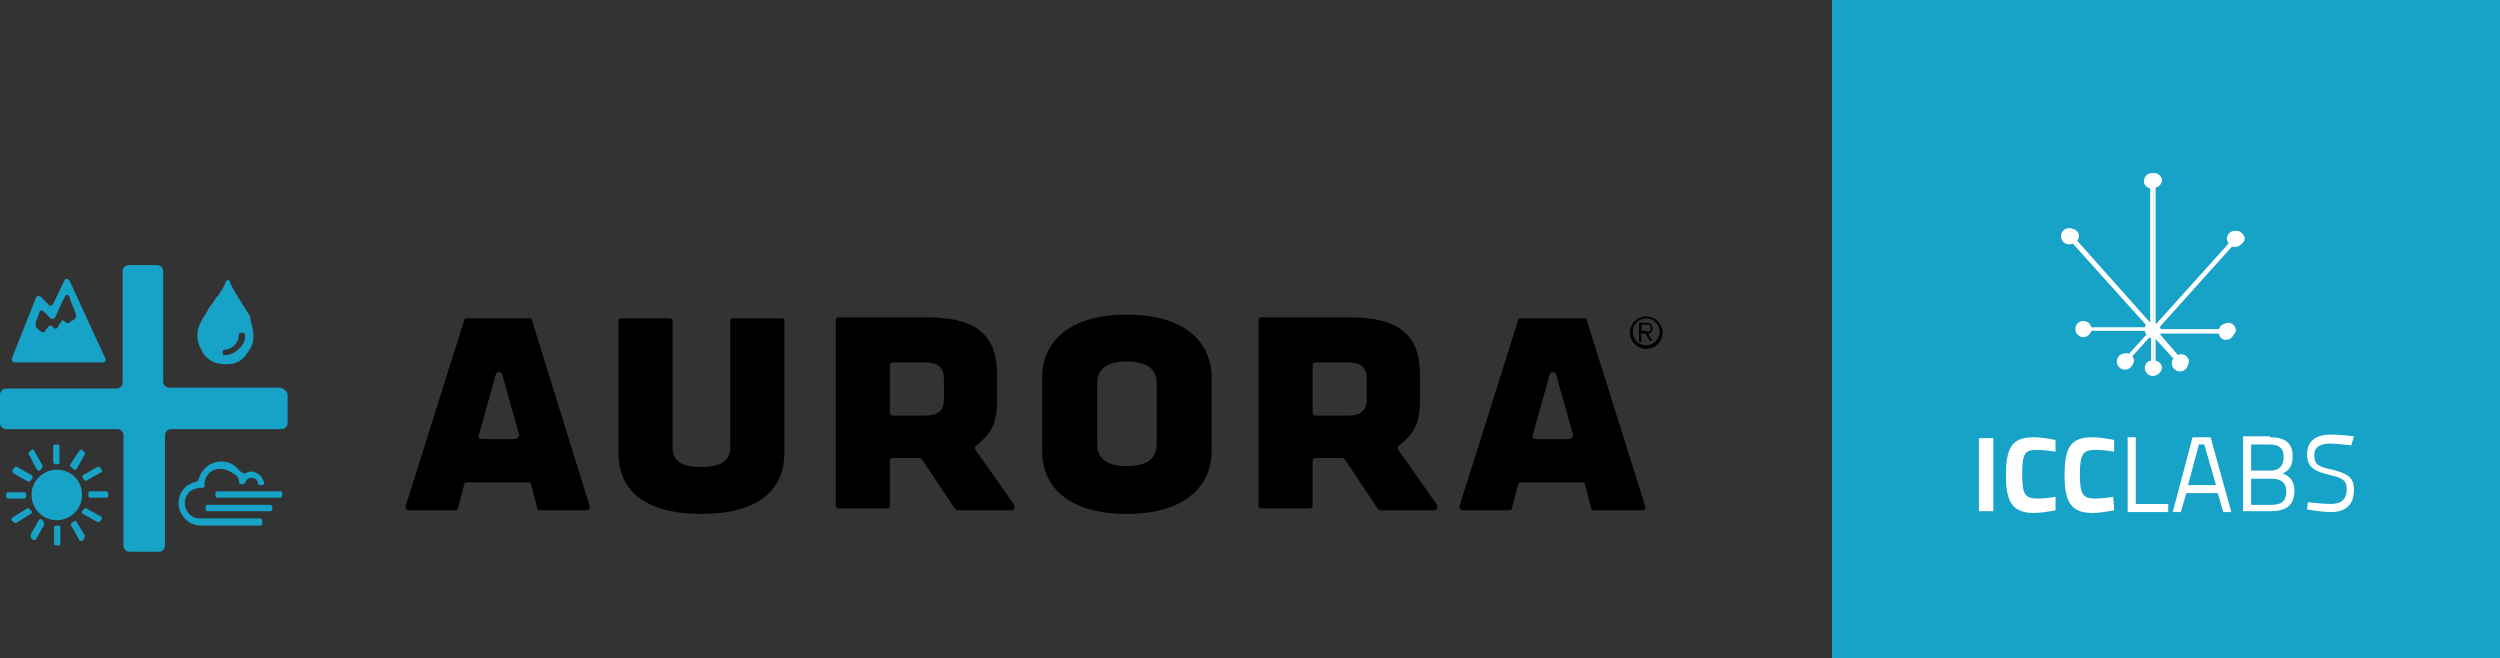 <?xml version="1.0" encoding="utf-8"?>
<!-- Generator: Adobe Illustrator 23.0.0, SVG Export Plug-In . SVG Version: 6.00 Build 0)  -->
<svg version="1.1" id="Capa_1" xmlns="http://www.w3.org/2000/svg" xmlns:xlink="http://www.w3.org/1999/xlink" x="0px" y="0px"
	 viewBox="0 0 277.3 73" style="enable-background:new 0 0 277.3 73;" xml:space="preserve">
<rect x="0" y="0" width="277.3" height="73" fill="#333333" stroke="none"/>
<style type="text/css">
	.st0{fill:#17A3C8;}
	.st1{fill:#FFFFFF;}
</style>
<path class="st0" d="M31.9,43.8v3.1c0,0.4-0.3,0.7-0.7,0.7H19c-0.4,0-0.7,0.3-0.7,0.7v12.2c0,0.4-0.3,0.7-0.7,0.7h-3.2
	c-0.4,0-0.7-0.3-0.7-0.7V48.3c0-0.4-0.3-0.7-0.7-0.7H0.7c-0.4,0-0.7-0.3-0.7-0.7v-3.1c0-0.4,0.3-0.7,0.7-0.7h12.2
	c0.4,0,0.7-0.3,0.7-0.7V30.1c0-0.4,0.3-0.7,0.7-0.7h3.1c0.4,0,0.7,0.3,0.7,0.7v12.2c0,0.4,0.3,0.7,0.7,0.7h12.2
	C31.5,43.1,31.9,43.4,31.9,43.8"/>
<path class="st0" d="M30,56h-7c-0.1,0-0.2,0.1-0.2,0.2v0.3c0,0.1,0.1,0.2,0.2,0.2h7c0.1,0,0.2-0.1,0.2-0.2v-0.3
	C30.2,56.1,30,56,30,56 M31.3,54.7V55c0,0.1-0.1,0.2-0.2,0.2h-7c-0.1,0-0.2-0.1-0.2-0.2v-0.3c0-0.1,0.1-0.2,0.2-0.2h7
	C31.2,54.4,31.3,54.6,31.3,54.7 M29.1,57.8v0.3c0,0.1-0.1,0.2-0.2,0.2h-6.5c-0.5,0-0.9-0.1-1.3-0.3c-0.8-0.5-1.3-1.3-1.3-2.2
	c0-0.7,0.3-1.3,0.7-1.7c0.2-0.2,0.3-0.3,0.6-0.4c0.2-0.2,0.5-0.2,0.7-0.3c0.1,0,0.2-0.1,0.2-0.2v0c0.1-0.2,0.2-0.5,0.3-0.7
	c0.5-0.8,1.3-1.3,2.2-1.3c0.7,0,1.3,0.2,1.8,0.7c0.1,0.1,0.2,0.3,0.4,0.4l0.1,0.1c0.1,0.1,0.2,0.1,0.3,0.1c0,0,0,0,0.1,0l0,0
	c0.2-0.1,0.4-0.2,0.7-0.2c0.2,0,0.5,0.1,0.6,0.2c0.2,0.1,0.5,0.3,0.6,0.6c0.1,0.1,0.1,0.3,0.2,0.4v0.1c0,0.1-0.1,0.2-0.2,0.2h-0.3
	c-0.1,0-0.2-0.1-0.2-0.2v-0.1c0-0.1,0-0.1-0.1-0.2c-0.1-0.2-0.4-0.3-0.6-0.3c-0.2,0-0.5,0.1-0.6,0.3c0,0.1-0.1,0.1-0.1,0.2
	c0,0.1-0.1,0.2-0.2,0.2h-0.3c-0.1,0-0.2-0.1-0.2-0.2v-0.1c0-0.2-0.1-0.5-0.2-0.6C25.6,52.3,25,52,24.4,52c-0.6,0-1.2,0.3-1.5,0.9
	c-0.2,0.3-0.2,0.6-0.2,0.9v0.1c0,0.1-0.1,0.2-0.2,0.2h-0.2c-0.3,0-0.6,0.1-0.9,0.2c-0.6,0.3-0.9,0.9-0.9,1.5s0.3,1.2,0.9,1.5
	c0.3,0.2,0.6,0.2,0.9,0.2h6.6C29,57.5,29.1,57.6,29.1,57.8 M26.9,52.4L26.9,52.4C26.9,52.5,26.9,52.5,26.9,52.4
	C26.9,52.4,26.9,52.4,26.9,52.4"/>
<path class="st0" d="M6.3,52.1c-1.5,0-2.8,1.2-2.8,2.8c0,1.5,1.2,2.8,2.8,2.8c1.5,0,2.8-1.2,2.8-2.8C9.1,53.3,7.9,52.1,6.3,52.1
	 M5.9,51.3v-1.8c0-0.1,0.1-0.2,0.2-0.2h0.3c0.1,0,0.2,0.1,0.2,0.2v1.8c0,0.1-0.1,0.2-0.2,0.2H6.2C6.1,51.5,5.9,51.4,5.9,51.3
	 M12,54.7V55c0,0.1-0.1,0.2-0.2,0.2H10c-0.1,0-0.2-0.1-0.2-0.2v-0.3c0-0.1,0.1-0.2,0.2-0.2h1.8C11.9,54.5,12,54.6,12,54.7 M6.7,58.5
	v1.8c0,0.1-0.1,0.2-0.2,0.2H6.2c-0.1,0-0.2-0.1-0.2-0.2v-1.8c0-0.1,0.1-0.2,0.2-0.2h0.3C6.6,58.3,6.7,58.3,6.7,58.5 M2.7,55.3H0.9
	c-0.1,0-0.2-0.1-0.2-0.2v-0.3c0-0.1,0.1-0.2,0.2-0.2h1.8c0.1,0,0.2,0.1,0.2,0.2V55C2.9,55.2,2.8,55.3,2.7,55.3 M7.8,51.7
	c0-0.1,0-0.1,0-0.2L8.8,50c0.1-0.1,0.2-0.2,0.3-0.1l0.2,0.2c0.1,0.1,0.2,0.2,0.1,0.3L8.5,52c0,0.1-0.1,0.1-0.2,0.1c0,0-0.1,0-0.1,0
	l-0.2-0.2C7.9,51.8,7.8,51.8,7.8,51.7 M11.3,57.6l-0.2,0.2c0,0.1-0.1,0.1-0.2,0.1c0,0-0.1,0-0.1,0L9.2,57c-0.1-0.1-0.2-0.2-0.1-0.3
	l0.2-0.2c0.1-0.1,0.2-0.2,0.3-0.1l1.6,0.9C11.3,57.3,11.3,57.5,11.3,57.6 M4.9,58.2l-0.9,1.6c0,0.1-0.1,0.1-0.2,0.1c0,0-0.1,0-0.1,0
	l-0.2-0.2c-0.1,0-0.1-0.1-0.1-0.2c0-0.1,0-0.1,0-0.2l0.9-1.6c0.1-0.1,0.2-0.2,0.3-0.1l0.2,0.2C4.9,57.9,4.9,58.1,4.9,58.2 M1.4,52.1
	l0.2-0.2c0.1-0.1,0.2-0.2,0.3-0.1l1.6,0.9c0.1,0,0.1,0.1,0.1,0.2c0,0.1,0,0.1,0,0.2l-0.2,0.2c0,0.1-0.1,0.1-0.2,0.1c0,0-0.1,0-0.1,0
	l-1.6-0.9C1.4,52.4,1.3,52.2,1.4,52.1 M9.2,52.7l1.6-0.9c0.1-0.1,0.3,0,0.3,0.1l0.2,0.2c0.1,0.1,0,0.3-0.1,0.3l-1.6,0.9
	c0,0-0.1,0-0.1,0c-0.1,0-0.2,0-0.2-0.1L9.2,53C9.1,52.9,9.1,52.8,9.2,52.7 M9.4,59.4c0,0.1,0,0.1,0,0.2c0,0.1-0.1,0.1-0.1,0.2
	l-0.2,0.2c0,0-0.1,0-0.1,0c-0.1,0-0.2,0-0.2-0.1l-0.9-1.6c-0.1-0.1,0-0.3,0.1-0.3l0.2-0.2c0.1-0.1,0.3,0,0.3,0.1L9.4,59.4z M3.4,57
	L1.8,58c0,0-0.1,0-0.1,0c-0.1,0-0.2,0-0.2-0.1l-0.2-0.2c-0.1-0.1,0-0.3,0.1-0.3L3,56.4c0.1-0.1,0.3,0,0.3,0.1l0.2,0.2
	C3.6,56.8,3.5,57,3.4,57 M3.2,50.4c-0.1-0.1,0-0.3,0.1-0.3l0.2-0.2c0.1-0.1,0.3,0,0.3,0.1l0.9,1.6c0,0.1,0,0.1,0,0.2
	c0,0.1-0.1,0.1-0.1,0.2l-0.2,0.2c0,0-0.1,0-0.1,0c-0.1,0-0.2,0-0.2-0.1L3.2,50.4z"/>
<path class="st0" d="M28.1,37.2v0.3c0,0.5-0.2,1-0.5,1.4c-0.1,0.2-0.3,0.4-0.4,0.6c-0.3,0.3-0.6,0.6-1,0.7c-0.4,0.2-0.8,0.2-1.2,0.2
	c-0.9,0-1.7-0.3-2.2-0.9c-0.2-0.2-0.3-0.3-0.4-0.6c-0.3-0.5-0.5-1-0.5-1.7c0-0.5,0.1-1,0.4-1.5c0.1-0.2,0.2-0.5,0.4-0.7
	c0.1-0.1,0.2-0.3,0.4-0.7c0.1-0.2,0.3-0.4,0.5-0.7c0.2-0.2,0.3-0.6,0.6-0.8c0.1-0.2,0.2-0.4,0.4-0.6v0c0.1-0.2,0.2-0.4,0.3-0.6
	c0.1-0.2,0.1-0.3,0.2-0.4c0.1-0.2,0.3-0.2,0.4,0l0,0.1c0.2,0.5,0.5,1,0.8,1.5c0.8,1.3,1.3,2.1,1.4,2.2
	C27.8,35.7,28.1,36.5,28.1,37.2 M27.2,37.2c0-0.1,0-0.1-0.1-0.2l0,0c0,0-0.1-0.1-0.2-0.1h-0.2c-0.1,0-0.2,0.1-0.2,0.2v0.1
	c-0.1,0.9-0.7,1.5-1.6,1.6h0c-0.1,0-0.2,0.1-0.2,0.2v0.2c0,0.1,0.1,0.2,0.1,0.2c0,0,0.1,0,0.1,0c0.6,0,1-0.2,1.5-0.6
	c0.1-0.1,0.2-0.2,0.3-0.3C27,38.2,27.2,37.7,27.2,37.2"/>
<path class="st0" d="M7.7,31.1l4,8.7c0.1,0.2-0.1,0.4-0.2,0.4H1.6c-0.2,0-0.3-0.2-0.3-0.4L4,33c0.1-0.2,0.3-0.2,0.5-0.1l0.9,0.9
	c0.1,0.2,0.4,0.1,0.5-0.1L7.2,31C7.3,30.9,7.6,30.9,7.7,31.1 M7.1,35.6c0.1,0.1,0.2,0.2,0.3,0.2c0.2,0.1,0.3,0,0.4-0.1
	c0.3-0.2,0.8-0.4,0.6-0.9c-0.2-0.6-0.6-1.4-0.7-1.9c-0.1-0.2-0.4-0.3-0.5,0c-0.4,0.7-0.7,1.6-1.1,2.3c-0.1,0.2-0.3,0.2-0.5,0.1
	C5.3,35,5,34.7,4.8,34.5c-0.1-0.1-0.4-0.1-0.4,0.1c-0.6,1.5-0.7,1.6,0.2,2.2c0.1,0.1,0.3,0.1,0.4-0.1c0.1-0.2,0.3-0.3,0.4-0.5
	c0.1-0.1,0.3-0.1,0.4,0c0.1,0.1,0.2,0.2,0.2,0.2c0.1,0.1,0.3,0.1,0.4-0.1c0.1-0.2,0.2-0.4,0.4-0.6C6.8,35.5,6.9,35.5,7.1,35.6"/>
<path d="M59,35.5c0-0.2-0.2-0.2-0.3-0.2h-6.9c-0.2,0-0.3,0.1-0.3,0.2l-6.5,20.6c-0.1,0.2,0.1,0.5,0.3,0.5h5.2c0.2,0,0.3-0.1,0.3-0.2
	l0.7-2.7c0-0.2,0.2-0.2,0.3-0.2h6.8c0.2,0,0.3,0.1,0.3,0.2l0.7,2.7c0,0.2,0.2,0.2,0.3,0.2h5.2c0.2,0,0.4-0.2,0.3-0.5L59,35.5z
	 M57.1,48.7h-3.7c-0.2,0-0.4-0.2-0.3-0.4l1.9-6.8c0.1-0.3,0.6-0.3,0.7,0l1.9,6.8C57.5,48.5,57.3,48.7,57.1,48.7 M86.7,35.3h-5.4
	c-0.2,0-0.3,0.2-0.3,0.3v14c0,1.4-0.9,2.2-3.2,2.2c-2.3,0-3.2-0.7-3.2-2.2v-14c0-0.2-0.2-0.3-0.3-0.3h-5.4c-0.2,0-0.3,0.2-0.3,0.3
	v14.7c0,3.3,2,6.7,9.2,6.7c7.2,0,9.2-3.4,9.2-6.7V35.6C87,35.4,86.9,35.3,86.7,35.3 M108.2,49.9c-0.1-0.2-0.1-0.4,0.1-0.5
	c1.7-1.3,2.3-2.6,2.3-4.9v-2.9c0-4.1-1.9-6.4-7.8-6.4h-9.8c-0.2,0-0.3,0.2-0.3,0.3v20.6c0,0.2,0.2,0.3,0.3,0.3h5.4
	c0.2,0,0.3-0.2,0.3-0.3v-5c0-0.2,0.2-0.3,0.3-0.3h3c0.1,0,0.2,0.1,0.3,0.2l3.6,5.4c0.1,0.1,0.2,0.2,0.3,0.2h6c0.3,0,0.4-0.3,0.3-0.6
	L108.2,49.9z M104.7,44.3c0,1.2-0.6,1.8-2.1,1.8H99c-0.2,0-0.3-0.2-0.3-0.3v-5.3c0-0.2,0.2-0.3,0.3-0.3h3.6c1.5,0,2.1,0.6,2.1,1.8
	V44.3z M125,34.9c-6.7,0-9.4,3.3-9.4,6.9v8.3c0,3.7,2.7,6.9,9.4,6.9c6.7,0,9.4-3.3,9.4-7v-8.3C134.3,38.1,131.6,34.9,125,34.9
	 M128.3,49.3c0,1.5-1,2.4-3.3,2.4c-2.3,0-3.3-0.9-3.3-2.4v-6.8c0-1.5,1-2.4,3.3-2.4c2.3,0,3.3,0.9,3.3,2.4V49.3z M155.1,49.9
	c-0.1-0.2-0.1-0.4,0.1-0.5c1.7-1.3,2.3-2.6,2.3-4.9v-2.9c0-4.1-1.9-6.4-7.8-6.4h-9.8c-0.2,0-0.3,0.2-0.3,0.3v20.6
	c0,0.2,0.2,0.3,0.3,0.3h5.4c0.2,0,0.3-0.2,0.3-0.3v-5c0-0.2,0.2-0.3,0.3-0.3h3c0.1,0,0.2,0.1,0.3,0.2l3.6,5.4
	c0.1,0.1,0.2,0.2,0.3,0.2h6c0.3,0,0.4-0.3,0.3-0.6L155.1,49.9z M151.6,44.3c0,1.2-0.6,1.8-2.1,1.8h-3.6c-0.2,0-0.3-0.2-0.3-0.3v-5.3
	c0-0.2,0.2-0.3,0.3-0.3h3.6c1.5,0,2.1,0.6,2.1,1.8V44.3z M182.5,56.2L176,35.5c0-0.2-0.2-0.2-0.3-0.2h-7c-0.2,0-0.3,0.1-0.3,0.2
	l-6.5,20.6c-0.1,0.2,0.1,0.5,0.3,0.5h5.2c0.2,0,0.3-0.1,0.3-0.2l0.7-2.7c0-0.2,0.2-0.2,0.3-0.2h6.8c0.2,0,0.3,0.1,0.3,0.2l0.7,2.7
	c0,0.2,0.2,0.2,0.3,0.2h5.2C182.4,56.6,182.6,56.4,182.5,56.2 M174,48.7h-3.7c-0.2,0-0.4-0.2-0.3-0.4l1.9-6.8c0.1-0.3,0.6-0.3,0.7,0
	l1.9,6.8C174.4,48.5,174.3,48.7,174,48.7"/>
<path d="M182.6,35.1c1,0,1.8,0.8,1.8,1.8c0,1-0.8,1.8-1.8,1.8c-1,0-1.8-0.8-1.8-1.8C180.8,35.9,181.6,35.1,182.6,35.1 M182.6,38.3
	c0.8,0,1.5-0.7,1.5-1.5c0-0.8-0.7-1.5-1.5-1.5c-0.8,0-1.5,0.7-1.5,1.5C181.1,37.7,181.8,38.3,182.6,38.3 M182.1,37.9h-0.3v-2.1h0.8
	c0.3,0,0.7,0.1,0.7,0.6c0,0.4-0.2,0.6-0.5,0.6l0.5,0.8h-0.3l-0.5-0.8H182L182.1,37.9L182.1,37.9z M182.7,36.8c0.2,0,0.4,0,0.4-0.4
	s-0.2-0.4-0.4-0.4h-0.6v0.7H182.7z"/>
<polygon class="st0" points="276.9,0 276.9,0 208.7,0 203.2,0 203.2,65.8 203.2,73 277.3,73 277.3,0 "/>
<rect x="219.5" y="48.6" class="st1" width="1.6" height="8.1"/>
<path class="st1" d="M228,56.6c-0.5,0.1-1.6,0.3-2.4,0.3c-2.5,0-3.1-1.4-3.1-4.2c0-3.1,0.7-4.2,3.1-4.2c0.8,0,1.9,0.2,2.4,0.3l0,1.3
	c-0.5-0.1-1.6-0.2-2.1-0.2c-1.3,0-1.6,0.4-1.6,2.7c0,2.2,0.3,2.7,1.7,2.7c0.5,0,1.6-0.1,2-0.2L228,56.6z"/>
<path class="st1" d="M234.5,56.6c-0.5,0.1-1.6,0.3-2.4,0.3c-2.5,0-3.1-1.4-3.1-4.2c0-3.1,0.7-4.2,3.1-4.2c0.8,0,1.9,0.2,2.4,0.3
	l0,1.3c-0.5-0.1-1.5-0.2-2.1-0.2c-1.3,0-1.7,0.4-1.7,2.7c0,2.2,0.3,2.7,1.7,2.7c0.5,0,1.6-0.1,2-0.2L234.5,56.6z"/>
<polygon class="st1" points="236,56.8 236,48.5 236.9,48.5 236.9,55.9 240.5,55.9 240.5,56.8 "/>
<path class="st1" d="M243.2,48.5h2l2.3,8.3h-0.9l-0.6-2.1h-3.5l-0.6,2.1H241L243.2,48.5z M242.7,53.8h3.1l-1.3-4.5h-0.6L242.7,53.8z
	"/>
<path class="st1" d="M251.8,48.5c1.6,0,2.5,0.6,2.5,2.1c0,1.1-0.4,1.6-1.1,1.9c0.7,0.3,1.3,0.8,1.3,1.9c0,1.7-1,2.3-2.6,2.3h-3.1
	v-8.3H251.8z M249.7,49.3v2.9h2.1c1,0,1.5-0.5,1.5-1.5c0-1-0.5-1.4-1.6-1.4H249.7z M249.7,53v3h2.2c1,0,1.7-0.3,1.7-1.5
	c0-1.3-1.1-1.4-1.7-1.4H249.7z"/>
<path class="st1" d="M260.8,49.4c0,0-1.7-0.2-2.3-0.2c-1.2,0-1.8,0.4-1.8,1.3c0,1.1,0.6,1.3,2,1.6c1.6,0.4,2.4,0.8,2.4,2.2
	c0,1.8-1,2.5-2.6,2.5c-1,0-2.6-0.3-2.6-0.3l0.1-0.8c0,0,1.6,0.2,2.5,0.2c1.2,0,1.8-0.5,1.8-1.7c0-0.9-0.5-1.2-1.8-1.5
	c-1.7-0.4-2.6-0.8-2.6-2.3c0-1.6,1.1-2.2,2.7-2.2c1,0,2.5,0.2,2.5,0.2L260.8,49.4z"/>
<path class="st1" d="M238.8,41.7c-0.5,0-0.9-0.4-0.9-0.9c0-0.4,0.3-0.8,0.7-0.8v-2.5c-0.1,0-0.2,0-0.2-0.1l-2,2.2
	c0.1,0.1,0.2,0.3,0.2,0.5c0,0.5-0.4,0.9-0.9,0.9s-0.9-0.4-0.9-0.9c0-0.5,0.4-0.9,0.9-0.9c0.2,0,0.3,0,0.4,0.1l2-2.2
	c-0.1-0.1-0.2-0.2-0.2-0.4h-6c-0.1,0.4-0.4,0.7-0.8,0.7c-0.5,0-0.9-0.4-0.9-0.9c0-0.5,0.4-0.9,0.9-0.9c0.4,0,0.8,0.3,0.8,0.7h6
	c0.1-0.2,0.1-0.2,0.1-0.3l-8.1-9c-0.1,0.1-0.3,0.1-0.4,0.1c-0.5,0-0.9-0.4-0.9-0.9c0-0.5,0.4-0.9,0.9-0.9c0.5,0,0.9,0.4,0.9,0.9
	c0,0.2-0.1,0.4-0.2,0.5l8.1,9.1c0.1,0,0.1,0,0.2-0.1V20.9c-0.4-0.1-0.7-0.4-0.7-0.8c0-0.5,0.4-0.9,0.9-0.9c0.5,0,0.9,0.4,0.9,0.9
	c0,0.4-0.3,0.7-0.7,0.8v15c0.1,0,0.1,0,0.2,0.1l8.1-9c-0.1-0.2-0.2-0.3-0.2-0.5c0-0.5,0.4-0.9,0.9-0.9c0.5,0,0.9,0.4,0.9,0.9
	c0,0.5-0.4,0.9-0.9,0.9c-0.1,0-0.3,0-0.4-0.1l-8.1,9.1c0,0.1,0.1,0.1,0.1,0.2h6.6c0.1-0.4,0.4-0.7,0.8-0.7c0.5,0,0.9,0.4,0.9,0.9
	c0,0.5-0.4,0.9-0.9,0.9c-0.4,0-0.7-0.3-0.8-0.7h-6.6c0,0.1-0.1,0.2-0.1,0.3l2,2.2c0.1-0.1,0.3-0.1,0.4-0.1c0.5,0,0.9,0.4,0.9,0.9
	c0,0.5-0.4,0.9-0.9,0.9c-0.5,0-0.9-0.4-0.9-0.9c0-0.2,0-0.4,0.2-0.5l-2-2.2c-0.1,0-0.1,0.1-0.2,0.1V40c0.4,0.1,0.7,0.4,0.7,0.8
	C239.7,41.3,239.3,41.7,238.8,41.7"/>
<path class="st1" d="M248.1,25.6c-0.4,0-0.8,0.4-0.8,0.8c0,0.2,0.1,0.4,0.2,0.5l-8.1,9.1c-0.2-0.1-0.2-0.1-0.3-0.1V20.8
	c0.4-0.1,0.7-0.4,0.7-0.8c0-0.4-0.4-0.8-0.8-0.8c-0.4,0-0.8,0.4-0.8,0.8c0,0.4,0.3,0.7,0.7,0.8v15c-0.1,0.1-0.1,0.1-0.3,0.1
	l-8.2-9.2c0.1-0.1,0.2-0.3,0.2-0.5c0-0.4-0.3-0.8-0.8-0.8c-0.4,0-0.8,0.4-0.8,0.8s0.4,0.8,0.8,0.8c0.2,0,0.3-0.1,0.4-0.1l8.1,9.1
	c-0.1,0.2-0.1,0.2-0.2,0.4h-6.1c-0.1-0.4-0.4-0.7-0.8-0.7c-0.4,0-0.8,0.4-0.8,0.8c0,0.4,0.4,0.8,0.8,0.8c0.4,0,0.7-0.3,0.8-0.7h6.1
	c0,0.2,0.1,0.3,0.2,0.4l-2,2.3c-0.1-0.1-0.3-0.1-0.4-0.1c-0.4,0-0.8,0.4-0.8,0.8c0,0.4,0.4,0.8,0.8,0.8c0.4,0,0.8-0.4,0.8-0.8
	c0-0.2-0.1-0.4-0.2-0.5l2.1-2.3c0.1,0.1,0.2,0.1,0.3,0.1V40c-0.4,0.1-0.7,0.4-0.7,0.8c0,0.4,0.4,0.8,0.8,0.8c0.4,0,0.8-0.4,0.8-0.8
	c0-0.4-0.3-0.7-0.7-0.8v-2.6c0.1,0,0.2-0.1,0.3-0.1l2,2.3c-0.1,0.1-0.2,0.3-0.2,0.5c0,0.4,0.4,0.8,0.8,0.8c0.4,0,0.8-0.4,0.8-0.8
	c0-0.4-0.4-0.8-0.8-0.8c-0.2,0-0.3,0-0.4,0.1l-2-2.3c0.1-0.1,0.1-0.2,0.1-0.4h6.7c0.1,0.4,0.4,0.7,0.8,0.7c0.4,0,0.8-0.4,0.8-0.8
	c0-0.4-0.4-0.8-0.8-0.8c-0.4,0-0.7,0.3-0.8,0.7h-6.7c-0.1-0.1-0.1-0.2-0.1-0.3l8.2-9.1c0.1,0.1,0.3,0.1,0.4,0.1
	c0.4,0,0.8-0.4,0.8-0.8C248.9,26,248.5,25.6,248.1,25.6"/>
</svg>
